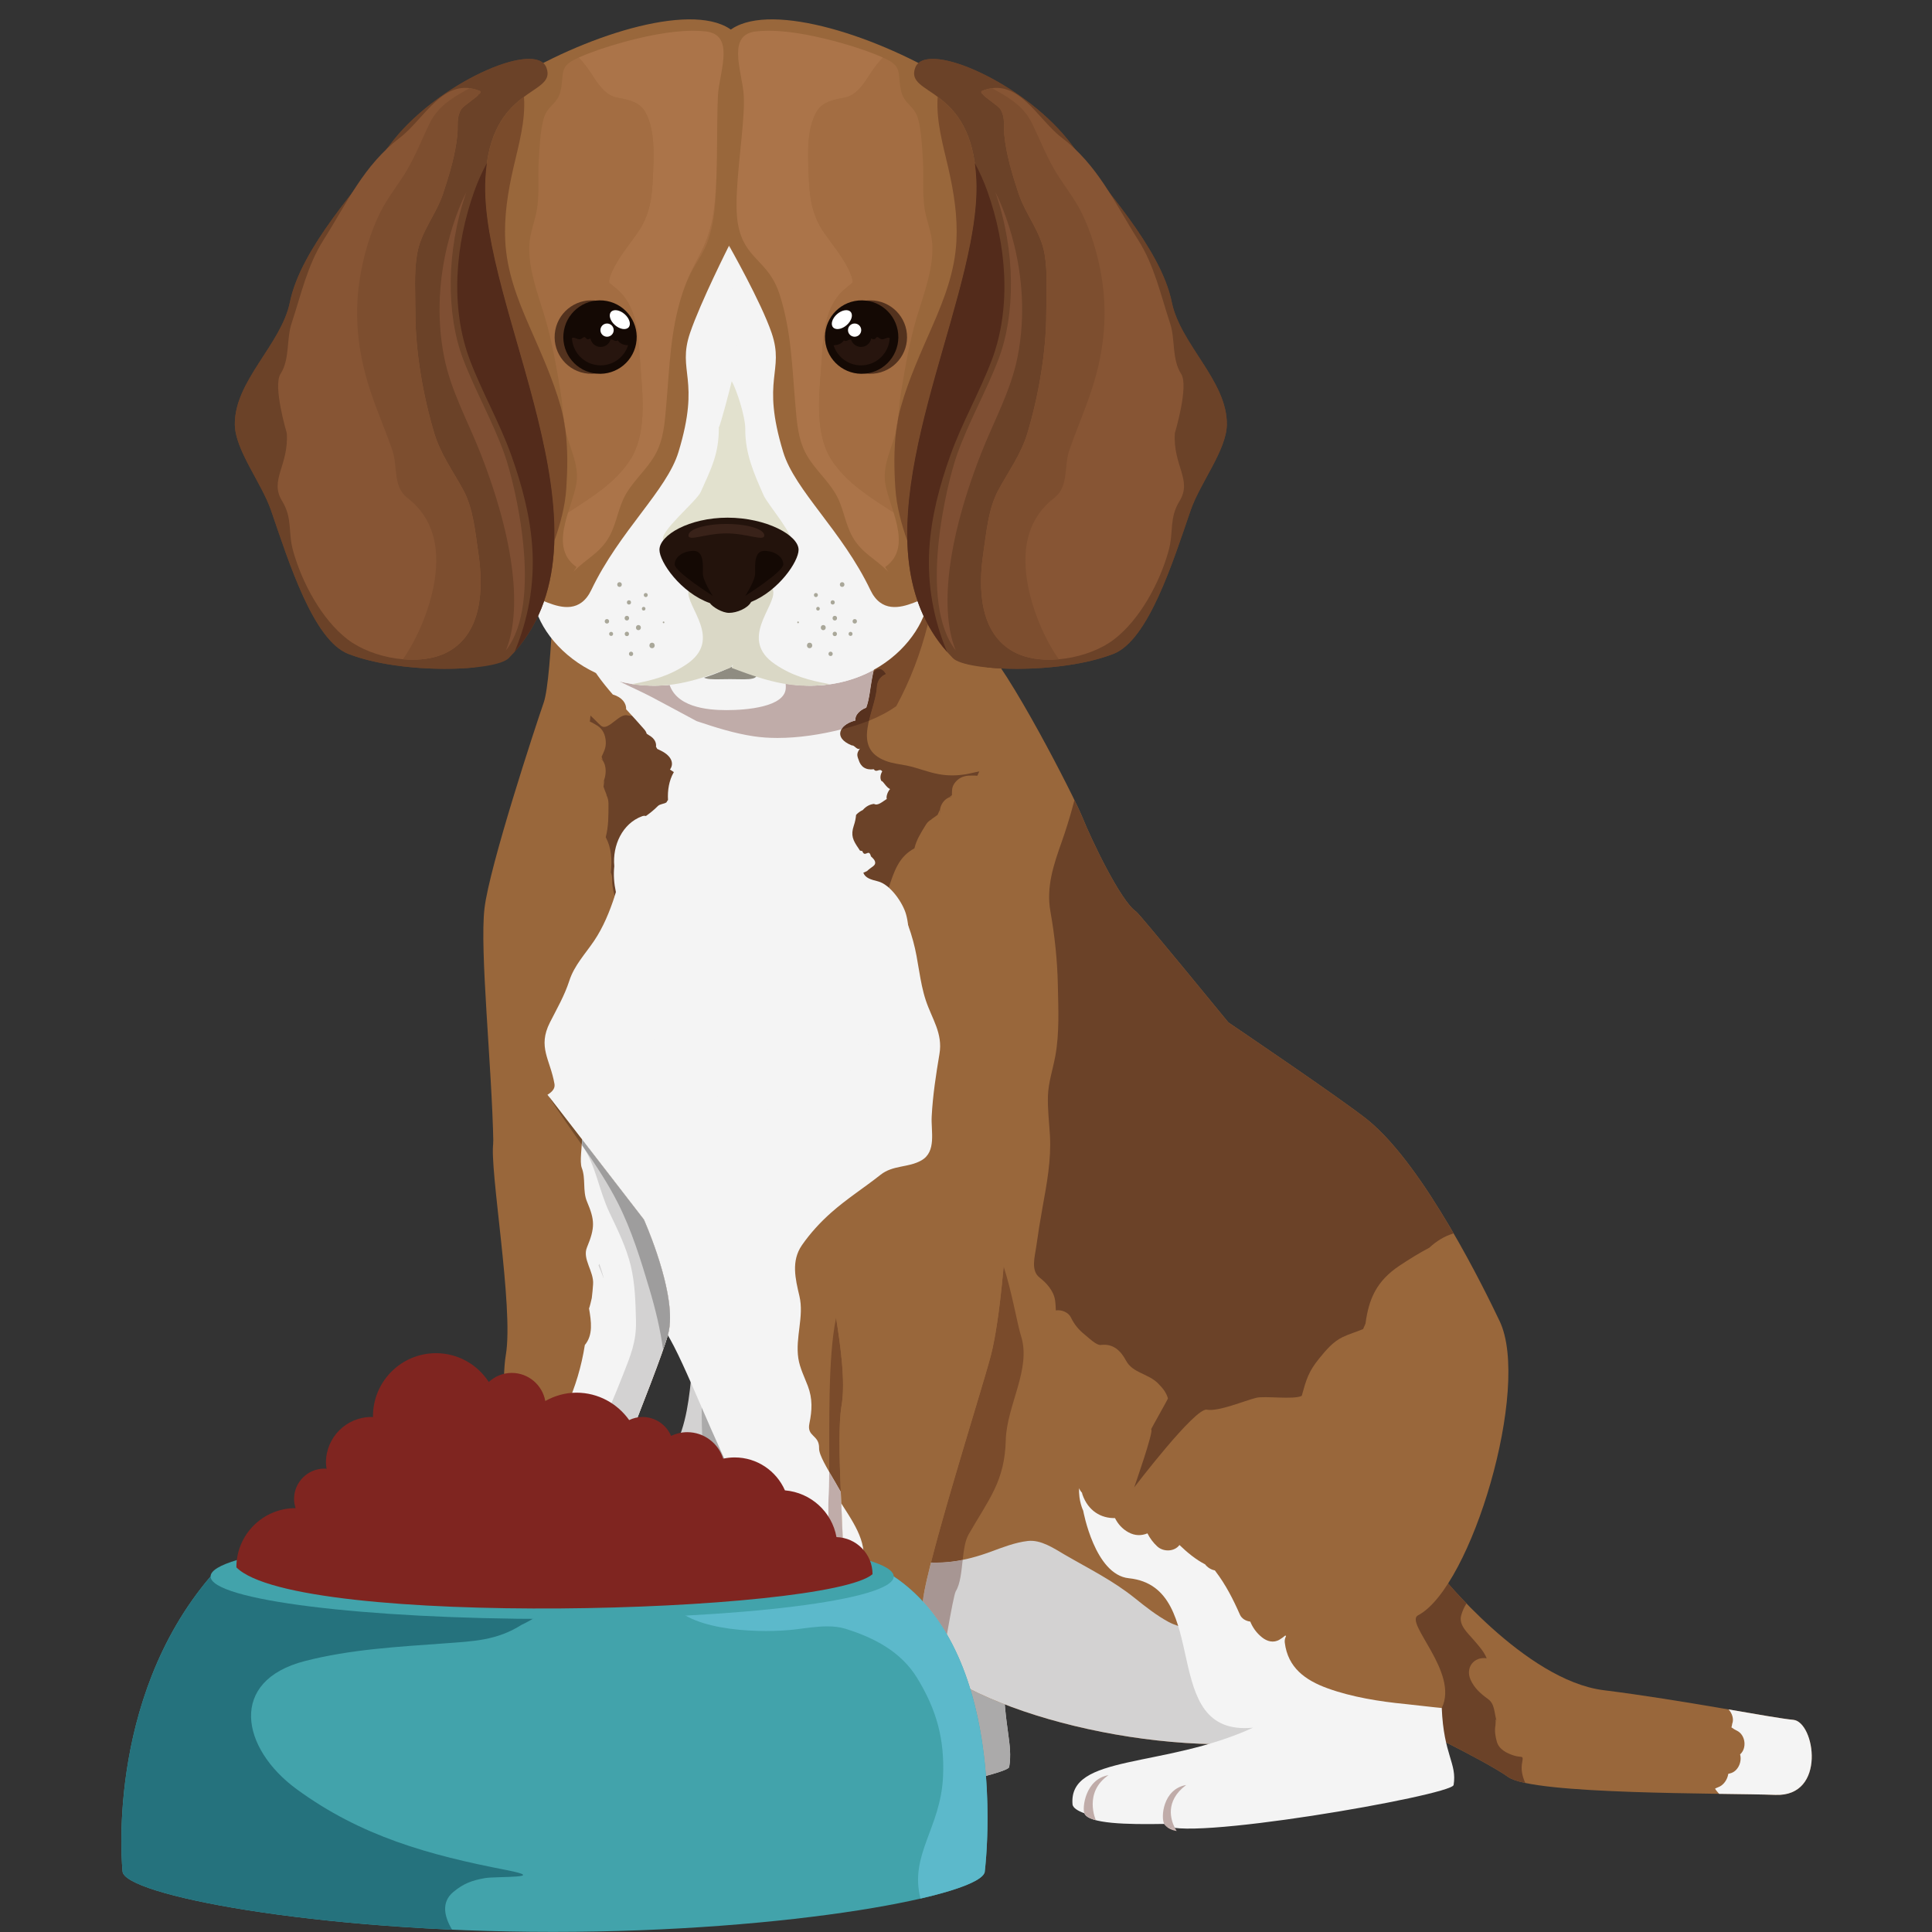 <svg xmlns="http://www.w3.org/2000/svg" xmlns:xlink="http://www.w3.org/1999/xlink" width="500" zoomAndPan="magnify" viewBox="0 0 375 375" height="500" preserveAspectRatio="xMidYMid meet" version="1.0"><rect x="0" y="0" width="375" height="375" fill="#333333" stroke="none"/><defs><clipPath id="0677c63835"><path d="M 102.215 8 L 139.562 8 L 139.562 102 L 102.215 102 Z M 102.215 8 " clip-rule="nonzero"/></clipPath><clipPath id="8d6db3b53f"><path d="M 109.719 101.418 C 110.344 98.867 111.406 96.293 111.816 94.168 C 112.445 90.926 111.141 88.141 110.152 84.996 C 109.984 84.465 109.855 83.945 109.746 83.441 C 109.652 82.73 109.543 82.031 109.41 81.336 C 109.219 79.758 109.145 78.188 108.859 76.43 C 108.07 71.504 107.133 66.137 105.723 61.445 C 104.43 57.141 102.562 52.32 102.738 47.688 C 102.828 45.125 103.914 42.809 104.266 40.348 C 104.703 37.336 104.371 34.227 104.566 31.172 C 104.715 28.832 104.855 25.547 105.469 23.223 C 106.246 20.281 108.285 20.359 108.859 17.414 C 109.516 14.059 108.539 12.953 111.898 11.371 C 114.434 10.18 117.609 9.141 120.258 8.391 C 117.758 9.098 114.789 10.066 112.336 11.176 C 113.16 12.031 113.934 13.023 114.691 14.176 C 115.992 16.156 117.383 18.527 119.867 18.969 C 121.863 19.328 124.098 19.766 125.211 21.688 C 127.211 25.133 126.883 30.285 126.738 34.109 C 126.578 38.297 126.164 41.719 123.715 45.227 C 122.055 47.605 120.09 49.914 118.863 52.562 C 118.582 53.184 118.305 53.848 118.215 54.531 C 118.234 54.691 118.242 54.805 118.242 54.891 C 118.938 55.473 119.676 56.004 120.316 56.645 C 124.148 60.52 123.934 66.582 124.348 71.684 C 124.797 77.227 125.492 84.465 122.242 89.367 C 119.25 93.883 114.688 96.582 110.262 99.488 C 110.062 100.125 109.879 100.773 109.719 101.418 M 132.387 57.16 C 134.57 50.359 137.031 49.07 138.34 42.184 C 139.48 36.172 139.035 24.754 139.344 18.641 C 139.035 24.754 139.48 37.191 138.34 43.207 C 137.031 50.094 134.57 50.359 132.387 57.16 M 120.262 8.391 C 120.27 8.391 120.277 8.387 120.285 8.387 C 120.277 8.387 120.27 8.391 120.262 8.391 M 120.297 8.383 C 120.305 8.379 120.305 8.379 120.309 8.379 C 120.305 8.379 120.305 8.379 120.297 8.383 " clip-rule="nonzero"/></clipPath></defs><path fill="#99673b" d="M 279.457 305.441 C 279.457 305.441 295.938 326.145 311.266 328.066 C 326.598 329.98 343.844 333.434 348.062 333.816 C 352.273 334.203 354.574 348.77 344.609 348.387 C 334.648 348.004 297.668 348.387 292.781 344.938 C 287.891 341.488 272.562 334.203 272.562 334.203 L 266.43 311.957 L 279.457 305.441 " fill-opacity="1" fill-rule="nonzero"/><path fill="#f4f4f4" d="M 348.062 333.816 C 346.129 333.641 341.469 332.824 335.516 331.801 C 336.211 332.543 336.582 333.691 336.227 334.566 C 336.172 334.91 336.121 335.145 336.066 335.277 C 336.43 335.543 336.812 335.785 337.227 335.973 C 338.816 336.824 339.094 339.352 337.75 340.523 C 338.16 341.969 337.336 343.871 335.781 344.219 C 335.672 344.246 335.57 344.273 335.461 344.301 C 335.289 345.414 334.562 346.52 333.48 346.906 C 333.191 347.008 333.008 347.109 332.887 347.188 C 333 347.336 333.109 347.492 333.137 347.543 C 333.305 347.766 333.496 347.973 333.684 348.184 C 338.324 348.246 342.238 348.297 344.609 348.387 C 354.574 348.77 352.273 334.203 348.062 333.816 " fill-opacity="1" fill-rule="nonzero"/><path fill="#6b4228" d="M 295.465 342.008 C 295.75 340.57 295.355 341.23 293.863 340.754 C 292.48 340.312 290.934 339.562 290.523 338.02 C 290.23 336.93 290.078 335.965 290.27 334.84 C 290.367 334.227 290.184 333.039 290.523 334.188 C 290 332.441 290.164 330.758 288.852 329.805 C 287.41 328.758 286.188 327.699 285.441 326.047 C 284.391 323.707 286.059 321.504 288.566 321.871 C 288.031 320.535 286.98 319.41 285.984 318.242 C 284.883 316.961 283.07 315.406 283.625 313.508 C 283.887 312.625 284.23 311.879 284.641 311.234 C 281.43 307.918 279.457 305.441 279.457 305.441 L 266.43 311.957 L 272.562 334.203 C 272.562 334.203 287.891 341.488 292.781 344.938 C 293.395 345.375 294.527 345.75 296.055 346.074 C 295.473 344.738 295.172 343.488 295.465 342.008 " fill-opacity="1" fill-rule="nonzero"/><path fill="#d3d2d2" d="M 130.48 289.273 C 130.48 289.273 132.715 301.699 139.336 302.383 C 155.801 304.082 144.68 333.219 163.445 331.387 C 146.055 339.379 127.531 336.441 128.41 346.316 C 128.523 346.953 129.363 347.516 130.703 348.004 C 131.48 350.035 138.906 350.207 146.211 350.07 C 148.184 353.895 195.547 345 195.883 342.977 C 196.633 338.371 194.883 335.664 194.715 324.32 C 196.121 317.09 209.781 302.891 205.453 284.984 C 204.18 279.715 193.832 263.41 197.215 254.484 C 199.73 247.848 157.625 240.883 137.551 254.824 C 132.992 257.988 135.73 272.449 130.797 281.125 C 128.461 285.234 130.48 289.273 130.48 289.273 " fill-opacity="1" fill-rule="nonzero"/><path fill="#abaaaa" d="M 205.453 284.984 C 204.18 279.715 193.832 263.41 197.215 254.484 C 199.602 248.195 161.887 241.609 140.852 252.82 C 142.109 253.262 143.023 254.449 142.449 256.082 C 140.254 262.312 136.398 264.238 136.246 270.926 C 136.086 277.953 136.195 288.18 140.18 293.859 C 144.57 300.105 157.746 313.262 162.988 318.832 C 166.574 322.637 165.656 324.301 169.52 327.801 C 173.113 331.07 177.504 329.723 177.945 334.828 C 178.355 339.52 172.113 339.004 167.961 340.957 C 163.867 342.875 162.035 343.227 157.66 344.004 C 153.59 344.727 150.387 349.418 146.301 350.188 C 149.227 353.699 195.551 344.977 195.883 342.977 C 196.633 338.371 194.883 335.664 194.715 324.32 C 196.121 317.09 209.781 302.891 205.453 284.984 " fill-opacity="1" fill-rule="nonzero"/><path fill="#99673b" d="M 107.809 104.379 C 107.809 104.379 107.234 131.477 105.535 136.371 C 103.84 141.262 95.004 168.156 94.039 176.312 C 93.078 184.465 95.488 207.117 95.758 221.793 C 95.801 224.047 120.828 250.633 128.004 256.859 C 141.57 268.629 142.645 307.359 176.059 318.098 C 183.41 330.332 218.438 340.664 246.312 338.199 C 251.758 337.711 256.516 337.875 260.652 338.031 C 270.086 338.395 276.262 338.758 279.844 331.52 C 283.25 324.621 272.504 314.957 275.246 313.527 C 285.594 308.129 297.191 269.289 291.086 256.445 C 288.309 250.617 276.559 226.41 265.531 217.426 C 260.891 213.641 238.43 198.457 238.43 198.457 C 238.43 198.457 221.215 177.414 220.543 176.957 C 217.484 174.922 211.75 162.773 210.117 158.695 C 208.484 154.617 195.715 129.648 190.422 124.754 C 185.121 119.859 169.566 90.328 169.566 90.328 L 107.809 104.379 " fill-opacity="1" fill-rule="nonzero"/><path fill="#d3d2d2" d="M 248.52 336.926 C 247.785 333.215 244.809 330.176 242.043 327.641 C 240.391 326.129 238.668 324.707 236.988 323.227 C 235.344 321.773 234.457 320.066 233.273 318.258 C 231.859 316.094 228.977 315.984 226.836 314.828 C 224.465 313.547 222.305 311.832 220.207 310.148 C 215.965 306.746 211.297 304.461 206.621 301.742 C 204.531 300.52 202.035 298.812 199.492 299.102 C 197.031 299.383 194.586 300.352 192.273 301.199 C 187.27 303.043 182.707 303.793 177.363 302.977 C 174.445 302.527 171.324 301.41 168.363 301.559 C 165.871 301.688 163.629 302.574 161.496 303.836 C 160.023 304.699 158.602 305.602 157.172 306.492 C 162.051 311.441 168.148 315.551 176.059 318.098 C 183.41 330.332 218.438 340.664 246.312 338.199 C 246.609 338.172 246.895 338.152 247.184 338.125 C 247.465 337.598 247.91 337.16 248.52 336.926 " fill-opacity="1" fill-rule="nonzero"/><path fill="#6b4228" d="M 234.234 273.617 C 236.488 274.031 241.535 271.883 243.82 271.316 C 245.496 270.898 251.141 271.727 252.668 270.93 C 253.543 267.758 253.988 266.219 256.039 263.699 C 257.355 262.086 258.707 260.438 260.629 259.516 C 261.871 258.922 263.285 258.527 264.582 257.965 C 264.73 257.613 264.879 257.258 265.043 256.906 C 265.68 252.148 267.148 248.656 271.676 245.645 C 273.52 244.422 275.43 243.23 277.422 242.188 C 278.77 240.941 280.301 239.949 282.145 239.406 C 277.355 231.125 271.348 222.164 265.531 217.426 C 260.891 213.641 238.43 198.457 238.43 198.457 C 238.43 198.457 221.215 177.414 220.543 176.957 C 217.484 174.922 211.75 162.773 210.117 158.695 C 209.855 158.043 209.309 156.852 208.551 155.293 C 208.395 155.84 208.254 156.406 208.09 157.004 C 207.488 159.168 206.816 161.316 206.066 163.434 C 204.504 167.844 203.039 172.164 203.883 176.898 C 204.723 181.629 205.234 186.41 205.328 191.219 C 205.418 195.746 205.66 200.543 204.828 205.016 C 204.367 207.527 203.492 210.102 203.406 212.664 C 203.32 215.258 203.641 217.812 203.793 220.398 C 204.059 225.121 203.191 229.738 202.352 234.367 C 201.891 236.914 201.484 239.453 201.129 242.016 C 200.863 243.941 200.031 246.602 201.785 247.977 C 203.133 249.027 204.516 250.559 204.781 252.336 C 204.883 252.992 204.91 253.672 204.938 254.348 C 206.07 254.176 207.395 254.73 207.871 255.73 C 208.523 257.102 209.414 258.148 210.602 259.098 C 211.242 259.605 212.809 261.168 213.68 261.055 C 216.027 260.754 217.508 262.117 218.562 264.094 C 219.844 266.52 222.93 266.617 224.789 268.531 C 225.676 269.441 226.32 270.18 226.699 271.418 C 226.734 271.527 223.41 277.336 223.43 277.449 C 224.094 277.465 220.141 288.707 220.141 288.707 C 220.141 288.707 231.953 273.191 234.234 273.617 " fill-opacity="1" fill-rule="nonzero"/><path fill="#f4f4f4" d="M 164.66 293.957 C 165.332 291.422 158.922 283.715 158.984 281.117 C 159.055 278.449 156.562 278.922 157.102 276.309 C 157.633 273.754 157.742 271.496 156.801 269.02 C 156.145 267.289 155.238 265.508 154.957 263.66 C 154.336 259.578 156.105 255.535 155.168 251.57 C 154.371 248.203 153.539 244.758 155.648 241.699 C 157.266 239.367 159.195 237.262 161.316 235.379 C 164.297 232.727 167.781 230.508 170.906 228.031 C 173.348 226.098 176.289 226.688 178.844 225.23 C 181.816 223.535 180.688 219.602 180.84 216.715 C 181.051 212.617 181.672 208.586 182.352 204.547 C 183.02 200.535 180.898 197.789 179.699 194.172 C 178.465 190.457 178.293 186.449 177.246 182.676 C 176.102 178.523 174.598 174.703 170.785 172.457 C 169.25 171.559 170.043 170.336 169.312 169.215 C 168.574 168.07 167.805 166.883 166.793 165.949 C 166.711 165.855 166.621 165.773 166.531 165.691 C 166.191 166.191 165.836 166.766 165.41 167.18 C 164.223 168.336 162.902 168.707 161.422 169.32 C 158.078 170.711 153.98 173.75 150.199 173.371 C 147.906 173.141 145.664 172.559 143.355 172.488 C 141.762 172.438 140.02 172.48 138.48 172 C 134.211 170.664 130.289 168.906 125.758 168.562 C 125.074 168.512 124.52 168.266 124.09 167.906 C 121.602 169.164 120.234 171.105 119.305 173.957 C 118.324 176.961 117.086 179.988 115.309 182.625 C 113.613 185.133 111.465 187.395 110.516 190.332 C 109.547 193.312 108.145 195.684 106.742 198.453 C 104.312 203.262 106.789 205.613 107.621 210.375 C 108.027 212.73 103.266 213.07 105.535 214.043 C 106.777 214.574 109.461 221.254 109.281 222.402 C 109.191 222.988 112.742 224.852 113.926 230.453 C 114.113 231.336 116.883 231.375 117.156 232.23 C 117.695 233.941 118.531 236.223 118.098 238.039 C 118.031 238.312 117.461 240.277 117.238 239.742 C 117.703 240.875 117.789 241.992 117.949 243.199 C 118.098 244.328 118.109 245.328 117.953 246.305 C 122.262 250.77 126.047 254.695 128.004 256.859 C 134.965 264.574 146.898 310.68 165.906 313.527 C 167.5 312.801 164.223 295.613 164.66 293.957 " fill-opacity="1" fill-rule="nonzero"/><path fill="#7a4b2b" d="M 181.574 303.305 C 181.285 303.305 180.996 303.297 180.707 303.289 C 183.902 290.695 190.828 268.75 192.281 263.277 C 193.504 258.688 194.348 250.973 194.809 245.848 C 196.438 250.852 197.461 257.055 198.18 259.305 C 200.227 265.676 195.395 272.816 195.223 279.492 C 195.02 287.512 191.996 290.887 188.004 297.836 C 187.32 299.031 187.074 300.867 186.859 302.77 C 185.121 303.117 183.375 303.305 181.574 303.305 " fill-opacity="1" fill-rule="nonzero"/><path fill="#a79693" d="M 183.797 317.238 C 182.469 314.949 180.918 312.793 179.121 310.84 C 179.273 309.293 179.863 306.617 180.707 303.289 C 180.996 303.297 181.285 303.305 181.574 303.305 C 183.375 303.305 185.121 303.117 186.859 302.77 C 186.605 305.059 186.395 307.43 185.523 308.848 C 185.25 309.289 184.609 312.641 183.797 317.238 " fill-opacity="1" fill-rule="nonzero"/><path fill="#7a4b2b" d="M 163.195 289.562 C 162.508 288.309 161.688 286.965 160.957 285.703 C 161.02 277 160.652 263.527 162.285 255.797 C 163.27 261.973 164.09 268.453 163.355 272.758 C 162.762 276.238 162.91 282.594 163.195 289.562 " fill-opacity="1" fill-rule="nonzero"/><path fill="#c0aca9" d="M 163.812 305.988 C 162.891 305.988 161.914 305.988 160.895 305.988 C 161.078 300.711 160.664 293.129 160.812 290.902 C 160.902 289.523 160.945 287.742 160.957 285.703 C 161.688 286.965 162.508 288.309 163.195 289.562 C 163.414 295.023 163.719 300.855 163.812 305.988 " fill-opacity="1" fill-rule="nonzero"/><path fill="#99673b" d="M 174.453 228.715 C 174.453 228.715 161.109 234.715 160.273 239.613 C 159.438 244.5 164.918 263.582 163.355 272.758 C 161.793 281.934 165.387 311.039 162.988 318.832 C 159.113 331.434 161.188 333.59 159.859 344.355 C 158.535 355.117 152.418 356.344 153.922 364.09 C 154.062 364.582 154.773 364.965 155.875 365.242 C 156.656 366.785 162.551 366.312 168.32 365.605 C 170.199 368.473 180.887 363.664 180.984 362.039 C 181.203 358.328 177.133 349.043 176.074 340.07 C 174.836 323.727 180.043 319.02 179.102 311.898 C 178.527 307.621 190.336 270.621 192.281 263.277 C 194.234 255.941 195.223 240.648 195.223 240.648 L 174.453 228.715 " fill-opacity="1" fill-rule="nonzero"/><path fill="#f4f4f4" d="M 170.418 340.086 C 167.102 338.113 166.969 334.105 166.73 330.66 C 166.492 327.113 167.156 323.473 167.391 319.941 C 167.535 317.77 167.684 315.57 167.535 313.398 C 167.484 312.625 167.434 311.844 167.195 311.098 C 167.105 310.828 167.059 310.719 167.066 310.695 C 165.781 309.902 164.848 308.234 165.895 306.797 C 169.152 302.344 167.336 298.223 164.66 293.957 C 164.211 293.238 163.75 292.52 163.289 291.805 C 163.754 302.621 164.383 314.309 162.988 318.832 C 159.113 331.434 161.188 333.59 159.859 344.355 C 158.535 355.117 152.418 356.344 153.922 364.09 C 154.062 364.582 154.773 364.965 155.875 365.242 C 156.656 366.785 162.551 366.312 168.32 365.605 C 170.199 368.473 180.887 363.664 180.984 362.039 C 181.191 358.539 177.578 350.07 176.277 341.586 C 174.168 341.352 172.059 341.062 170.418 340.086 " fill-opacity="1" fill-rule="nonzero"/><path fill="#99673b" d="M 100.879 205.527 C 100.879 205.527 96.594 216.898 95.758 221.793 C 94.926 226.684 99.75 253.797 98.184 262.977 C 96.621 272.148 100.219 301.254 97.816 309.047 C 93.945 321.648 96.016 323.805 94.688 334.57 C 93.359 345.336 87.25 346.559 88.746 354.305 C 88.895 354.801 89.602 355.18 90.707 355.457 C 91.488 356.996 97.383 356.527 103.152 355.82 C 105.023 358.691 115.715 353.879 115.812 352.254 C 116.031 348.547 111.965 339.258 110.898 330.293 C 109.66 313.938 117.684 308.23 113.926 302.117 C 113.082 300.75 127.742 266.242 129.691 258.898 C 131.645 251.562 124.973 236.711 124.973 236.711 L 100.879 205.527 " fill-opacity="1" fill-rule="nonzero"/><path fill="#6b4228" d="M 169.016 175.883 C 170.207 174.766 171.891 174.184 172.434 172.52 C 173.562 169.027 174.48 166.27 177.488 164.664 C 177.891 162.984 178.711 161.707 179.75 160.016 C 180.012 159.586 180.395 159.27 180.82 159.039 L 180.77 159.02 C 181.188 158.746 181.594 158.453 181.996 158.152 C 182.043 158.055 182.078 157.945 182.129 157.848 C 182.559 156.934 182.301 157.09 182.43 157.828 L 182.445 157.816 C 182.281 156.426 183.32 154.82 184.75 154.645 L 184.75 154.621 C 184.543 154.637 184.379 154.668 184.27 154.703 C 184.004 154.867 184.02 154.785 184.27 154.703 C 184.383 154.637 184.551 154.523 184.77 154.344 C 184.789 153.582 184.688 152.879 185.25 152.062 C 185.906 151.121 186.848 150.625 187.988 150.555 C 188.223 150.539 189.312 150.52 189.703 150.574 C 189.832 150.242 189.992 149.918 190.086 149.734 C 189.141 149.902 188.207 150.164 187.441 150.285 C 185.664 150.574 184 150.586 182.23 150.27 C 180.078 149.887 178.055 149.008 175.941 148.586 C 174.605 148.32 173.246 148.188 171.965 147.707 C 165.027 145.129 169.938 138.105 170.195 133.312 C 170.266 132.023 171.027 131.199 171.969 130.82 C 170.301 128.223 168.785 131.281 167.855 133.332 C 166.305 136.742 164.027 137.77 161.512 140.383 C 158.727 143.277 157.957 143.172 157.777 147.402 C 157.59 151.742 157.035 155.168 155.629 159.25 C 154.387 162.863 152.746 168.047 153.195 171.883 C 153.445 174.012 155.324 181.113 157.074 182.57 C 157.207 182.672 157.34 182.773 157.469 182.875 L 161.137 184.707 C 164.551 185.691 166.117 181.934 167.633 179.41 C 167.66 178.102 167.988 176.832 169.016 175.883 " fill-opacity="1" fill-rule="nonzero"/><path fill="#6b4228" d="M 144.746 142.188 C 143.957 137.906 142.512 135.578 143 130.848 C 143.289 127.992 143.617 123.695 140.75 125.883 C 141.371 126.793 141.59 128.125 140.957 129.66 C 138.586 135.363 139.09 145.961 131.609 145.523 C 130.219 145.441 130.359 137.324 129.039 136.973 C 128.008 136.695 126.746 137.309 125.484 137.926 C 124.199 138.547 122.91 139.172 121.852 138.859 C 121.055 138.625 120.18 139.285 119.332 139.953 C 118.34 140.727 117.383 141.5 116.629 140.848 C 116.023 140.324 115.348 139.555 114.605 138.891 C 114.59 139.152 114.551 139.605 114.488 140.059 C 114.859 140.184 115.805 140.754 116.004 140.887 C 116.965 141.531 117.52 142.578 117.586 144 C 117.637 145.223 117.164 145.992 116.773 146.883 C 116.867 147.203 116.957 147.422 117.016 147.555 C 117.191 147.773 117.16 147.871 117.016 147.555 C 116.938 147.457 116.812 147.34 116.641 147.219 L 116.629 147.246 C 117.789 148.164 117.832 150.539 116.938 152.086 L 116.941 152.102 C 117.453 151.305 117.312 150.996 117.195 152.27 C 117.18 152.41 117.16 152.555 117.141 152.691 C 117.336 153.238 117.531 153.781 117.75 154.309 L 117.695 154.305 C 117.953 154.781 118.105 155.344 118.105 155.969 C 118.102 158.453 118.129 160.344 117.574 162.496 C 118.688 164.609 118.828 166.84 118.555 169.352 C 118.723 169.711 118.824 170.129 118.809 170.621 C 118.773 172.547 119.383 174.297 120.203 175.984 C 121.137 175.91 122.09 176.289 122.703 177.344 C 124.09 179.723 125.207 182.246 126.578 184.633 C 127.289 185.883 128.004 187.223 128.961 188.305 C 129.203 188.59 129.461 188.848 129.723 189.113 C 130.008 189.035 130.297 188.98 130.594 188.941 C 132.488 186.664 134.281 184.145 134.984 182.934 C 137.457 178.695 138.82 171.855 139.688 167.039 C 140.668 161.598 142.035 157.34 144.223 152.199 C 146.355 147.191 145.621 146.938 144.746 142.188 " fill-opacity="1" fill-rule="nonzero"/><path fill="#f4f4f4" d="M 175.859 177.453 C 175.238 175.23 172.805 171.68 170.422 171.074 C 169.023 170.723 167.953 170.426 167.57 169.398 C 167.809 169.293 168.047 169.191 168.277 169.082 C 169.156 168.246 169.871 168.078 169.875 167.473 C 169.867 167.008 169.52 166.652 169.047 166.219 C 168.836 165.367 168.535 165.496 168.219 165.633 C 167.922 165.754 167.613 165.879 167.371 165.184 C 167.207 165.176 167.051 165.148 166.906 165.086 C 166.832 164.953 166.742 164.82 166.648 164.684 C 165.555 163.105 165.09 162.141 165.723 160.258 C 165.98 159.5 166.102 158.855 166.164 158.172 C 166.516 157.781 166.949 157.473 167.465 157.227 C 168.145 156.457 168.871 156.125 169.645 156.035 C 170.383 156.469 171.254 155.617 172.129 155.074 C 171.973 154.762 172.203 153.773 172.758 153.16 C 171.953 152.785 171.41 151.555 171.09 151.602 C 170.801 151.133 170.824 150.434 171.238 149.727 C 170.988 149.363 170.715 149.449 170.438 149.535 C 170.152 149.621 169.867 149.715 169.609 149.312 C 168 149.52 167.047 148.801 166.66 147.48 C 166.25 146.5 166.34 146.113 166.922 145.285 C 166.602 145.508 166.312 145.266 166.023 145.027 C 165.793 144.836 165.57 144.648 165.332 144.684 C 163.469 143.934 162.875 142.918 163.133 141.992 C 163.387 141.07 164.496 140.234 166.035 139.852 C 165.922 138.863 166.766 137.898 168.148 137.355 C 168.781 135.559 168.895 133.652 169.238 131.832 C 169.758 129.117 170.316 126.402 170.809 123.68 C 170.945 122.918 171.078 122.156 171.203 121.395 C 164.531 123.512 157.07 124.793 149.172 124.949 C 139.328 125.148 130.117 123.426 121.016 120.898 C 117.762 119.992 114.512 119.043 111.234 118.148 C 111.66 121.129 112.348 124.102 113.637 127.023 C 114.871 129.812 116.797 132.336 118.949 134.805 C 120.777 135.34 121.59 136.539 121.535 137.672 C 122.719 138.961 123.918 140.262 125.07 141.594 C 125.312 141.875 125.445 142.148 125.523 142.422 C 125.711 142.539 125.887 142.664 126.078 142.777 C 127.051 143.352 127.438 144.168 127.328 144.949 C 127.422 145.078 127.5 145.215 127.562 145.355 C 127.828 145.477 128.09 145.602 128.359 145.742 C 130.41 146.781 130.859 148.258 130.043 149.363 C 130.305 149.527 130.555 149.699 130.805 149.871 L 130.738 149.961 C 129.875 151.488 129.543 153.383 129.66 155.281 L 129.516 155.465 C 129.461 155.543 129.41 155.637 129.367 155.727 L 129.332 155.758 C 128.918 156.043 128.102 156.043 127.691 156.453 C 126.895 157.254 126.18 157.816 125.375 158.387 C 125.137 158.328 124.891 158.332 124.637 158.43 C 120.77 159.84 118.852 164.141 119.234 168.121 C 119.051 169.824 119.184 171.457 119.543 173.148 C 119.023 174.609 119.023 176.445 119.551 178.293 C 119.855 179.348 120.371 180.344 121.012 181.164 L 120.91 181.223 C 119.75 181.965 120.02 183.586 121.277 184.023 C 121.414 184.074 121.547 184.125 121.68 184.18 L 121.523 184.285 C 120.609 184.867 120.559 186.203 121.359 186.816 L 121.281 186.977 C 120.93 187.715 121.102 188.508 121.699 188.957 L 121.523 189.113 C 120.676 189.844 121.109 191.441 122.191 191.668 L 122.312 191.688 C 122.184 191.875 122.047 192.062 121.895 192.238 C 121.672 192.496 121.512 192.867 121.637 193.207 C 123.078 197.152 125.09 200.145 128.113 202.863 L 128.098 203.035 C 128.074 203.465 128.312 203.934 128.664 204.227 C 128.586 204.508 128.516 204.789 128.453 205.074 C 128.266 205.98 128.887 207.102 129.938 207.016 C 130.934 206.938 131.844 206.73 132.703 206.422 C 132.844 206.965 133.293 207.477 133.809 207.578 C 134.543 207.719 135.23 207.734 135.883 207.652 C 135.961 207.844 136.07 208.027 136.219 208.168 C 135.715 208.023 135.238 207.918 134.824 207.918 C 133.613 207.93 133.113 209.609 134.203 210.219 C 136.922 211.746 140.328 213.703 143.582 213.496 C 144.168 214.195 145.023 214.551 146.176 214.902 L 146.051 215.133 L 148.992 215.305 C 149.559 214.973 150.336 214.73 151.355 214.633 C 151.73 214.594 152.098 214.555 152.469 214.52 C 152.613 214.738 152.84 214.902 153.164 214.934 C 153.652 214.977 154.113 214.965 154.566 214.926 C 155.66 215.258 156.82 214.746 157.844 213.938 C 158.699 213.48 159.516 212.895 160.32 212.223 C 162.531 210.391 164.777 208.488 166.488 206.172 C 166.727 205.922 166.93 205.629 167.094 205.285 L 167.176 205.168 C 168.898 202.453 169.871 199.238 170.902 196.215 C 172.137 192.59 173.895 189.297 175.336 185.773 C 176.418 183.121 176.629 180.207 175.859 177.453 " fill-opacity="1" fill-rule="nonzero"/><path fill="#7a4b2b" d="M 168.668 139.887 C 169.195 137.625 170.086 135.281 170.195 133.312 C 170.266 132.023 171.027 131.199 171.969 130.82 C 171.512 130.109 171.066 129.82 170.641 129.82 C 170.242 129.82 169.859 130.078 169.5 130.473 C 169.531 130.32 169.562 130.168 169.59 130.016 C 174.324 127.41 177.672 123.48 179.27 119.578 C 179.527 120.125 179.797 120.664 180.086 121.199 C 178.695 126.758 176.664 132.113 173.969 137.059 C 172.34 138.219 170.539 139.137 168.668 139.887 " fill-opacity="1" fill-rule="nonzero"/><path fill="#57311e" d="M 163.309 141.574 C 163.738 140.824 164.734 140.176 166.035 139.852 C 165.922 138.863 166.766 137.898 168.148 137.355 C 168.781 135.559 168.895 133.652 169.238 131.832 C 169.324 131.379 169.414 130.926 169.5 130.473 C 169.859 130.078 170.242 129.82 170.641 129.82 C 171.066 129.82 171.512 130.109 171.969 130.82 C 171.027 131.199 170.266 132.023 170.195 133.312 C 170.086 135.281 169.195 137.625 168.668 139.887 C 166.984 140.555 165.246 141.09 163.512 141.527 C 163.441 141.543 163.375 141.559 163.309 141.574 " fill-opacity="1" fill-rule="nonzero"/><path fill="#c0aca9" d="M 150.906 143.238 C 149.328 143.238 147.777 143.137 146.293 142.914 C 142.516 142.352 138.855 141.188 135.215 139.969 C 132.312 138.406 129.41 136.844 126.496 135.301 C 124.559 134.277 122.371 133.332 120.258 132.262 C 122.336 132.789 124.582 133.082 126.965 133.082 C 131.578 133.082 136.707 131.977 142.207 129.316 C 147.707 131.977 152.789 133.082 157.332 133.082 C 162.047 133.082 166.18 131.895 169.59 130.016 C 169.562 130.168 169.531 130.32 169.5 130.473 C 169.414 130.926 169.324 131.379 169.238 131.832 C 168.895 133.652 168.781 135.559 168.148 137.355 C 166.766 137.898 165.922 138.863 166.035 139.852 C 164.734 140.176 163.738 140.824 163.309 141.574 C 159.453 142.539 155.09 143.238 150.906 143.238 " fill-opacity="1" fill-rule="nonzero"/><path fill="#f4f4f4" d="M 129.797 132.355 C 130.957 137.254 137.203 137.836 141.008 137.836 C 144.812 137.836 152.266 137.254 152.516 133.625 C 152.82 129.32 147.422 125.812 141.141 125.812 C 134.852 125.812 128.816 128.191 129.797 132.355 " fill-opacity="1" fill-rule="nonzero"/><path fill="#8f8c81" d="M 146.898 130.902 C 146.898 132.109 144.625 131.82 141.684 131.82 C 138.742 131.82 136.246 132.109 136.246 130.902 C 136.246 129.695 138.625 128.715 141.57 128.715 C 144.512 128.715 146.898 129.695 146.898 130.902 " fill-opacity="1" fill-rule="nonzero"/><path fill="#99673b" d="M 140.773 6.68 C 147.047 -0.02 167.25 5.758 182.195 14.363 C 186.754 16.988 200.457 50.289 197.859 67.836 C 193.555 96.875 189.422 89.379 181.477 113.109 C 175.586 130.719 162.125 133.969 142.207 129.316 C 139.191 90.387 140.305 9.402 140.773 6.68 " fill-opacity="1" fill-rule="nonzero"/><path fill="#a36d42" d="M 174.121 101.992 C 173.938 101.16 173.703 100.32 173.449 99.488 C 169.023 96.582 164.457 93.883 161.469 89.367 C 158.219 84.465 158.914 77.227 159.363 71.684 C 159.777 66.582 159.559 60.52 163.391 56.645 C 164.031 56.004 164.773 55.473 165.469 54.891 C 165.465 54.805 165.473 54.691 165.496 54.531 C 165.402 53.848 165.129 53.184 164.844 52.562 C 163.617 49.914 161.652 47.605 159.996 45.227 C 157.543 41.719 157.129 38.297 156.969 34.109 C 156.824 30.285 156.496 25.133 158.496 21.688 C 159.609 19.766 161.844 19.328 163.844 18.969 C 166.328 18.527 167.715 16.156 169.016 14.176 C 169.773 13.023 170.547 12.031 171.371 11.176 C 168.977 10.094 166.098 9.148 163.637 8.445 C 166.25 9.191 169.34 10.207 171.812 11.371 C 175.168 12.953 174.188 14.059 174.848 17.414 C 175.422 20.359 177.465 20.281 178.242 23.223 C 178.855 25.547 178.992 28.832 179.141 31.172 C 179.336 34.227 179.004 37.336 179.441 40.348 C 179.793 42.809 180.879 45.125 180.973 47.688 C 181.145 52.32 179.277 57.141 177.984 61.445 C 176.578 66.137 175.637 71.504 174.848 76.43 C 174.566 78.18 174.492 79.742 174.305 81.312 C 174.168 82.016 174.055 82.73 173.961 83.449 C 173.852 83.953 173.723 84.469 173.559 84.996 C 172.57 88.141 171.266 90.926 171.891 94.168 C 172.332 96.449 173.531 99.258 174.121 101.992 M 163.633 8.445 C 163.629 8.441 163.629 8.441 163.625 8.441 C 163.629 8.441 163.629 8.441 163.633 8.445 " fill-opacity="1" fill-rule="nonzero"/><path fill="#a36d42" d="M 171.805 110.07 C 174.668 108.055 174.785 105.074 174.121 101.992 C 174.789 105.074 174.672 108.055 171.805 110.07 M 163.637 8.445 C 163.637 8.445 163.633 8.445 163.633 8.445 C 163.633 8.445 163.637 8.445 163.637 8.445 M 163.625 8.441 C 163.477 8.398 163.324 8.352 163.18 8.312 C 163.324 8.352 163.477 8.398 163.625 8.441 " fill-opacity="1" fill-rule="nonzero"/><path fill="#ab7449" d="M 172.418 110.988 C 169.918 108.41 167.273 107.395 165.469 104.195 C 163.945 101.484 163.742 98.406 162.102 95.699 C 160.508 93.07 158.129 91.027 156.602 88.367 C 154.855 85.32 154.684 81.984 154.383 78.582 C 153.73 71.176 153.617 64.324 151.324 57.16 C 149.137 50.359 144.57 50.5 143.258 43.613 C 143.051 42.504 142.965 41.156 142.965 39.672 C 142.965 33.543 144.395 24.926 144.395 19.742 C 144.395 19.355 144.387 18.988 144.367 18.641 C 144.246 16.184 143.258 12.957 143.262 10.387 C 143.262 8.141 144.016 6.398 146.746 6.098 C 147.531 6.012 148.344 5.969 149.184 5.969 C 153.797 5.969 159.074 7.168 163.18 8.312 C 163.324 8.352 163.477 8.398 163.625 8.441 C 163.629 8.441 163.629 8.441 163.633 8.445 C 163.633 8.445 163.637 8.445 163.637 8.445 C 166.098 9.148 168.977 10.094 171.371 11.176 C 170.547 12.031 169.773 13.023 169.016 14.176 C 167.715 16.156 166.328 18.527 163.844 18.969 C 161.844 19.328 159.609 19.766 158.496 21.688 C 156.496 25.133 156.824 30.285 156.969 34.109 C 157.129 38.297 157.543 41.719 159.996 45.227 C 161.652 47.605 163.617 49.914 164.844 52.562 C 165.129 53.184 165.402 53.848 165.496 54.531 C 165.473 54.691 165.465 54.805 165.469 54.891 C 164.773 55.473 164.031 56.004 163.391 56.645 C 159.559 60.52 159.777 66.582 159.363 71.684 C 158.914 77.227 158.219 84.465 161.469 89.367 C 164.457 93.883 169.023 96.582 173.449 99.488 C 173.703 100.32 173.938 101.16 174.121 101.992 C 174.785 105.074 174.668 108.055 171.805 110.07 L 172.418 110.988 " fill-opacity="1" fill-rule="nonzero"/><path fill="#7a4b2b" d="M 176.113 105 C 174.945 101.672 174.023 98.293 173.785 94.746 C 173.547 91.109 173.477 87.199 173.961 83.449 C 174.117 82.723 174.223 82.02 174.305 81.312 C 174.457 80.535 174.633 79.773 174.844 79.023 C 176.371 73.582 178.707 68.496 180.961 63.336 C 183.289 58 185.348 52.66 185.641 46.773 C 185.887 41.938 185.137 37.289 184.066 32.594 C 183.047 28.164 181.691 23.527 181.996 18.934 C 181.996 18.883 182.004 18.836 182.004 18.789 C 184.887 20.91 188.246 24.301 189.25 31.945 C 189.363 32.836 189.449 33.789 189.504 34.805 C 189.68 38.531 189.215 42.672 188.359 47.098 C 188.359 47.102 188.359 47.105 188.355 47.109 C 188.355 47.117 188.355 47.125 188.352 47.133 C 188.352 47.141 188.352 47.148 188.348 47.164 C 188.348 47.164 188.348 47.168 188.344 47.172 C 188.344 47.184 188.34 47.195 188.34 47.207 L 188.34 47.211 C 184.949 64.68 175.582 86.578 176.113 105 " fill-opacity="1" fill-rule="nonzero"/><path fill="#814f30" d="M 173.961 83.449 C 174.055 82.73 174.168 82.016 174.305 81.312 C 174.223 82.02 174.117 82.723 173.961 83.449 " fill-opacity="1" fill-rule="nonzero"/><path fill="#f4f4f4" d="M 141.504 47.688 C 141.504 47.688 147.73 58.629 149.773 64.625 C 152.344 72.184 147.645 73.398 152.02 87.746 C 154.301 95.223 163.465 103.043 168.938 114.516 C 171.051 118.945 174.75 117.973 177.32 117.004 C 179.098 116.328 180.332 115.66 180.113 116.781 C 178.172 126.914 163.242 139.492 142.207 129.316 C 142.855 102.863 141.504 47.688 141.504 47.688 " fill-opacity="1" fill-rule="nonzero"/><path fill="#dad8c6" d="M 150.074 114.691 C 150.633 117.734 143.258 124.086 150.461 128.941 C 153.746 131.16 156.918 132.051 161.172 132.809 C 154.25 133.688 149.812 132.594 142.027 129.648 C 142.168 125.207 141.484 118.668 141.488 111.219 C 143.766 114.223 149.465 111.371 150.074 114.691 " fill-opacity="1" fill-rule="nonzero"/><path fill="#6b4228" d="M 177.645 13.145 C 179.703 7.578 199.312 16.34 208.027 28.113 C 213.887 36.035 225.293 48.109 227.434 58.629 C 229.113 66.891 238.227 73.934 238.129 82.41 C 238.07 87.363 232.926 93.742 231.098 99.066 C 227.66 109.059 222.898 124.266 216.117 126.914 C 205.727 130.973 187.496 130.328 184.949 127.738 C 162.137 104.586 190.715 60.105 189.504 34.805 C 188.613 16.34 175.582 18.715 177.645 13.145 " fill-opacity="1" fill-rule="nonzero"/><path fill="#6b4228" d="M 187.27 98.699 C 188.848 92.156 191.379 86.094 194.234 80.023 C 196.938 74.281 199.34 68.613 200.086 62.262 C 201.395 51.141 199.66 39.316 194.379 29.359 C 190.488 22.02 185.008 16.277 178.172 12.336 C 181.918 8.59 199.809 17.012 208.027 28.113 C 213.887 36.035 225.293 48.109 227.434 58.629 C 229.113 66.891 238.227 73.934 238.129 82.41 C 238.07 87.363 232.926 93.742 231.098 99.066 C 227.66 109.059 222.898 124.266 216.117 126.914 C 209.09 129.66 198.484 130.25 191.566 129.547 C 186.207 120.188 184.648 109.582 187.27 98.699 " fill-opacity="1" fill-rule="nonzero"/><path fill="#5e301d" d="M 188.34 47.211 L 188.34 47.207 L 188.34 47.211 M 188.344 47.172 C 188.348 47.168 188.348 47.164 188.348 47.164 C 188.348 47.164 188.348 47.168 188.344 47.172 M 188.352 47.133 C 188.355 47.125 188.355 47.117 188.355 47.109 C 188.355 47.117 188.355 47.125 188.352 47.133 M 188.359 47.098 C 189.215 42.672 189.68 38.531 189.504 34.805 C 189.449 33.789 189.363 32.836 189.25 31.945 C 189.367 32.836 189.449 33.789 189.504 34.805 C 189.68 38.531 189.215 42.672 188.359 47.098 " fill-opacity="1" fill-rule="nonzero"/><path fill="#532b1b" d="M 183.832 126.539 C 166.238 106.621 183.465 72.332 188.34 47.211 L 188.34 47.207 C 188.34 47.195 188.344 47.184 188.344 47.172 C 188.348 47.168 188.348 47.164 188.348 47.164 C 188.352 47.148 188.352 47.141 188.352 47.133 C 188.355 47.125 188.355 47.117 188.355 47.109 C 188.359 47.105 188.359 47.102 188.359 47.098 C 189.215 42.672 189.68 38.531 189.504 34.805 C 189.449 33.789 189.367 32.836 189.25 31.945 C 189.238 31.844 189.223 31.746 189.211 31.645 C 190.141 33.383 190.965 35.199 191.648 37.117 C 195.309 47.355 196.41 59.582 192.492 69.918 C 190.098 76.223 186.707 82.09 184.441 88.449 C 182.375 94.23 180.77 100.262 180.387 106.418 C 179.945 113.578 181.215 120.285 183.832 126.539 " fill-opacity="1" fill-rule="nonzero"/><path fill="#7f4f33" d="M 185.523 126.258 C 178.172 116.926 183.723 93.957 185.785 88.168 C 188.055 81.812 191.445 75.945 193.836 69.641 C 197.07 61.129 197.172 48.762 193.199 37.293 C 194.012 38.859 200.82 52.801 197.484 69.402 C 196.148 76.012 192.824 81.879 190.371 88.168 C 182.812 107.574 182.906 120.008 185.523 126.258 " fill-opacity="1" fill-rule="nonzero"/><path fill="#a9a799" d="M 159.797 121.324 C 160.43 121.324 160.43 122.312 159.797 122.312 C 159.156 122.312 159.156 121.324 159.797 121.324 " fill-opacity="1" fill-rule="nonzero"/><path fill="#a9a799" d="M 162.035 119.531 C 162.613 119.531 162.613 120.438 162.035 120.438 C 161.453 120.438 161.453 119.531 162.035 119.531 " fill-opacity="1" fill-rule="nonzero"/><path fill="#a9a799" d="M 161.625 116.512 C 162.16 116.512 162.16 117.34 161.625 117.34 C 161.094 117.34 161.094 116.512 161.625 116.512 " fill-opacity="1" fill-rule="nonzero"/><path fill="#a9a799" d="M 158.773 117.793 C 159.234 117.793 159.234 118.508 158.773 118.508 C 158.312 118.508 158.312 117.793 158.773 117.793 " fill-opacity="1" fill-rule="nonzero"/><path fill="#a9a799" d="M 154.902 120.633 C 155.117 120.633 155.117 120.965 154.902 120.965 C 154.691 120.965 154.691 120.633 154.902 120.633 " fill-opacity="1" fill-rule="nonzero"/><path fill="#a9a799" d="M 157.141 124.754 C 157.828 124.754 157.828 125.812 157.141 125.812 C 156.461 125.812 156.461 124.754 157.141 124.754 " fill-opacity="1" fill-rule="nonzero"/><path fill="#a9a799" d="M 161.219 126.492 C 161.766 126.492 161.766 127.336 161.219 127.336 C 160.676 127.336 160.676 126.492 161.219 126.492 " fill-opacity="1" fill-rule="nonzero"/><path fill="#a9a799" d="M 165.09 122.645 C 165.602 122.645 165.602 123.434 165.09 123.434 C 164.582 123.434 164.582 122.645 165.09 122.645 " fill-opacity="1" fill-rule="nonzero"/><path fill="#a9a799" d="M 165.906 120.16 C 166.473 120.16 166.473 121.031 165.906 121.031 C 165.344 121.031 165.344 120.16 165.906 120.16 " fill-opacity="1" fill-rule="nonzero"/><path fill="#a9a799" d="M 162.035 122.613 C 162.586 122.613 162.586 123.473 162.035 123.473 C 161.48 123.473 161.48 122.613 162.035 122.613 " fill-opacity="1" fill-rule="nonzero"/><path fill="#a9a799" d="M 163.465 113 C 164.051 113 164.051 113.918 163.465 113.918 C 162.867 113.918 162.867 113 163.465 113 " fill-opacity="1" fill-rule="nonzero"/><path fill="#a9a799" d="M 158.363 115.102 C 158.879 115.102 158.879 115.891 158.363 115.891 C 157.859 115.891 157.859 115.102 158.363 115.102 " fill-opacity="1" fill-rule="nonzero"/><path fill="#53321e" d="M 161.938 66.762 C 162.68 70.629 166.41 73.164 170.27 72.426 C 174.133 71.688 176.668 67.957 175.93 64.09 C 175.191 60.227 171.465 57.691 167.598 58.426 C 163.738 59.168 161.203 62.898 161.938 66.762 " fill-opacity="1" fill-rule="nonzero"/><path fill="#140904" d="M 160.25 66.762 C 160.988 70.629 164.719 73.164 168.582 72.426 C 172.445 71.688 174.98 67.957 174.242 64.09 C 173.504 60.227 169.777 57.691 165.91 58.426 C 162.047 59.168 159.516 62.898 160.25 66.762 " fill-opacity="1" fill-rule="nonzero"/><path fill="#27150e" d="M 163.801 66.051 C 163.973 66.16 164.133 66.215 164.379 66.133 C 164.676 66.035 164.898 65.816 165.195 65.906 C 165.488 66.883 166.477 67.504 167.496 67.309 C 168.344 67.148 168.957 66.484 169.102 65.688 C 169.25 65.746 169.344 65.848 169.613 65.848 C 169.754 65.848 169.93 65.742 169.996 65.629 C 170.305 65.121 170.66 65.715 171.02 65.828 C 171.602 66.012 172.309 65.289 172.699 65.637 C 172.555 68.145 170.742 70.328 168.168 70.816 C 165.355 71.359 162.641 69.68 161.797 67.016 C 162.605 66.98 163.359 66.75 163.801 66.051 " fill-opacity="1" fill-rule="nonzero"/><path fill="#ffffff" d="M 162.477 60.969 C 161.527 61.793 161.176 62.941 161.691 63.531 C 162.207 64.121 163.387 63.934 164.336 63.109 C 165.281 62.285 165.633 61.141 165.117 60.547 C 164.605 59.957 163.418 60.145 162.477 60.969 " fill-opacity="1" fill-rule="nonzero"/><path fill="#ffffff" d="M 164.594 64.078 C 164.594 64.785 165.172 65.359 165.879 65.359 C 166.59 65.359 167.164 64.785 167.164 64.078 C 167.164 63.367 166.59 62.793 165.879 62.793 C 165.172 62.793 164.594 63.367 164.594 64.078 " fill-opacity="1" fill-rule="nonzero"/><path fill="#875534" d="M 228.039 84.078 C 227.641 90.367 231.465 93.156 228.961 97.227 C 226.887 100.605 227.844 103.207 226.824 106.902 C 225.129 113.031 221.289 120.234 216.223 124.117 C 211.383 127.824 202.336 129.469 196.867 126.574 C 190.043 122.957 189.852 114.082 190.871 107.309 C 191.477 103.242 191.82 98.734 193.793 95.102 C 195.793 91.402 198.203 88.148 199.426 84.059 C 201.555 76.926 203.082 68.387 203.082 60.738 C 203.082 57 203.371 53.047 202.777 49.43 C 202.035 44.902 199.102 41.797 197.676 37.477 C 196.469 33.828 195.301 29.98 194.934 26.172 C 194.754 24.332 195.164 22.945 194.219 21.258 C 193.816 20.539 190.863 18.727 190.844 18.332 C 190.535 18.207 190.418 17.996 190.48 17.699 C 197.531 14.676 201.305 23.066 206.027 26.672 C 213.137 32.102 216.262 39.242 220.91 46.566 C 224.062 51.527 225.242 57.094 227.125 62.793 C 228.141 65.848 227.418 69.707 229.266 72.586 C 230.781 74.945 228.039 84.078 228.039 84.078 " fill-opacity="1" fill-rule="nonzero"/><path fill="#7d4e2f" d="M 193.793 95.102 C 195.793 91.402 198.203 88.148 199.426 84.059 C 201.555 76.926 203.082 68.387 203.082 60.738 C 203.082 57 203.371 53.047 202.777 49.43 C 202.035 44.902 199.102 41.797 197.676 37.477 C 196.469 33.828 195.301 29.98 194.934 26.172 C 194.754 24.332 195.164 22.945 194.219 21.258 C 193.816 20.539 190.863 18.727 190.844 18.332 C 190.535 18.207 190.418 17.996 190.48 17.699 C 191.207 17.387 191.895 17.207 192.551 17.117 C 192.84 17.277 193.129 17.438 193.418 17.602 C 196.285 19.191 198.777 20.844 200.273 23.871 C 201.754 26.852 202.934 29.941 204.605 32.828 C 206.328 35.816 208.543 38.375 210.051 41.516 C 211.719 44.992 212.859 48.719 213.594 52.504 C 215.133 60.461 214.391 68.086 211.855 75.762 C 210.57 79.664 208.938 83.426 207.586 87.301 C 206.449 90.539 207.523 94.422 204.609 96.668 C 199.566 100.539 198.41 106.258 199.309 112.371 C 200.043 117.387 202.223 122.953 204.996 127.211 C 205.16 127.465 205.332 127.719 205.516 127.973 C 202.379 128.242 199.277 127.848 196.867 126.574 C 190.043 122.957 189.852 114.082 190.871 107.309 C 191.477 103.242 191.82 98.734 193.793 95.102 " fill-opacity="1" fill-rule="nonzero"/><path fill="#99673b" d="M 142.938 6.68 C 136.664 -0.02 116.461 5.758 101.512 14.363 C 96.953 16.988 83.254 50.289 85.855 67.836 C 90.156 96.875 94.285 89.379 102.23 113.109 C 108.125 130.719 117.383 134.266 137.301 129.613 C 136.438 91.473 143.402 9.402 142.938 6.68 " fill-opacity="1" fill-rule="nonzero"/><g clip-path="url(#0677c63835)"><g clip-path="url(#8d6db3b53f)"><path fill="#a36d42" d="M 102.562 110.059 L 139.48 110.059 L 139.48 8.379 L 102.562 8.379 Z M 102.562 110.059 " fill-opacity="1" fill-rule="nonzero"/></g></g><path fill="#a36d42" d="M 111.906 110.07 C 111.902 110.066 111.895 110.062 111.891 110.059 C 111.895 110.062 111.902 110.066 111.906 110.07 M 111.891 110.059 C 108.859 107.918 108.922 104.695 109.719 101.418 C 108.926 104.695 108.859 107.922 111.891 110.059 M 120.258 8.391 C 120.258 8.391 120.262 8.391 120.262 8.391 C 120.262 8.391 120.258 8.391 120.258 8.391 M 120.285 8.387 C 120.289 8.383 120.293 8.383 120.297 8.383 C 120.293 8.383 120.289 8.383 120.285 8.387 M 120.309 8.379 C 120.383 8.352 120.457 8.332 120.527 8.312 C 120.457 8.332 120.383 8.352 120.309 8.379 " fill-opacity="1" fill-rule="nonzero"/><path fill="#ab7449" d="M 111.293 110.988 L 111.906 110.07 C 111.902 110.066 111.895 110.062 111.891 110.059 C 108.859 107.922 108.926 104.695 109.719 101.418 C 109.879 100.773 110.062 100.125 110.262 99.488 C 114.688 96.582 119.25 93.883 122.242 89.367 C 125.492 84.465 124.797 77.227 124.348 71.684 C 123.934 66.582 124.148 60.52 120.316 56.645 C 119.676 56.004 118.938 55.473 118.242 54.891 C 118.242 54.805 118.234 54.691 118.215 54.531 C 118.305 53.848 118.582 53.184 118.863 52.562 C 120.09 49.914 122.055 47.605 123.715 45.227 C 126.164 41.719 126.578 38.297 126.738 34.109 C 126.883 30.285 127.211 25.133 125.211 21.688 C 124.098 19.766 121.863 19.328 119.867 18.969 C 117.383 18.527 115.992 16.156 114.691 14.176 C 113.934 13.023 113.16 12.031 112.336 11.176 C 114.789 10.066 117.758 9.098 120.258 8.391 C 120.258 8.391 120.262 8.391 120.262 8.391 C 120.27 8.391 120.277 8.387 120.285 8.387 C 120.289 8.383 120.293 8.383 120.297 8.383 C 120.305 8.379 120.305 8.379 120.309 8.379 C 120.383 8.352 120.457 8.332 120.527 8.312 C 124.637 7.168 129.91 5.969 134.527 5.969 C 135.367 5.969 136.18 6.012 136.965 6.098 C 139.703 6.402 140.453 8.152 140.449 10.402 C 140.449 12.969 139.465 16.191 139.344 18.641 C 139.035 24.754 139.48 36.172 138.34 42.184 C 137.031 49.07 134.57 50.359 132.387 57.16 C 130.09 64.324 129.977 71.176 129.324 78.582 C 129.023 81.984 128.852 85.32 127.109 88.367 C 125.582 91.027 123.203 93.07 121.609 95.699 C 119.969 98.406 119.762 101.484 118.238 104.195 C 116.438 107.395 113.793 108.41 111.293 110.988 " fill-opacity="1" fill-rule="nonzero"/><path fill="#7a4b2b" d="M 107.598 105.004 C 108.262 81.867 93.324 53.246 94.207 34.805 C 94.262 33.672 94.363 32.625 94.5 31.645 C 94.5 31.645 94.5 31.648 94.5 31.648 C 95.551 24.215 98.859 20.883 101.703 18.789 C 101.707 18.836 101.711 18.883 101.711 18.934 C 102.02 23.527 100.66 28.164 99.645 32.594 C 98.57 37.289 97.824 41.938 98.07 46.773 C 98.359 52.66 100.418 58 102.75 63.336 C 105 68.496 107.34 73.582 108.863 79.023 C 109.078 79.777 109.254 80.551 109.41 81.336 C 109.492 82.031 109.594 82.727 109.746 83.441 C 110.234 87.191 110.16 91.105 109.922 94.746 C 109.688 98.293 108.766 101.676 107.598 105.004 " fill-opacity="1" fill-rule="nonzero"/><path fill="#814f30" d="M 109.746 83.441 C 109.594 82.727 109.492 82.031 109.41 81.336 C 109.543 82.031 109.652 82.73 109.746 83.441 " fill-opacity="1" fill-rule="nonzero"/><path fill="#f4f4f4" d="M 141.504 47.688 C 141.504 47.688 135.977 58.629 133.938 64.625 C 131.367 72.184 136.062 73.398 131.688 87.746 C 129.406 95.223 120.25 103.043 114.77 114.516 C 112.656 118.945 108.961 117.973 106.391 117.004 C 104.613 116.328 103.375 115.66 103.594 116.781 C 105.535 126.914 121.172 139.492 142.207 129.316 C 145.691 91.398 141.504 47.688 141.504 47.688 " fill-opacity="1" fill-rule="nonzero"/><path fill="#e2e1ce" d="M 148.223 96.148 C 146.348 91.926 144.625 88.027 144.66 83.316 C 144.676 80.832 142.973 75.633 142.027 73.984 C 141.785 75.109 139.82 82.633 139.523 82.949 C 139.555 88.031 138.117 90.809 136.012 95.496 C 135.207 97.289 127.816 103.34 128.738 104.871 C 129.441 106.047 136.352 103.207 137.719 103.844 C 138.656 104.281 139.77 104.582 140.918 104.742 L 140.918 104.75 C 141.039 104.77 141.16 104.781 141.281 104.793 L 141.461 104.816 L 141.461 104.812 C 143.16 104.98 144.891 104.812 146.184 104.199 C 147.535 103.562 153.379 107.184 153.781 105.914 C 154.387 104.023 149.023 97.957 148.223 96.148 " fill-opacity="1" fill-rule="nonzero"/><path fill="#dad8c6" d="M 133.633 114.691 C 133.078 117.734 140.449 124.086 133.254 128.941 C 129.961 131.16 126.789 132.051 122.535 132.809 C 129.461 133.688 133.898 132.594 141.684 129.648 C 143.816 128.055 144.66 120.16 143.594 110.988 C 141.312 113.992 134.242 111.371 133.633 114.691 " fill-opacity="1" fill-rule="nonzero"/><path fill="#6b4228" d="M 106.066 13.145 C 104.004 7.578 84.398 16.34 75.684 28.113 C 69.824 36.035 58.418 48.109 56.277 58.629 C 54.602 66.891 45.48 73.934 45.582 82.41 C 45.641 87.363 50.781 93.742 52.609 99.066 C 56.047 109.059 60.809 124.266 67.594 126.914 C 77.984 130.973 96.211 130.328 98.758 127.738 C 121.57 104.586 92.996 60.105 94.207 34.805 C 95.094 16.34 108.125 18.715 106.066 13.145 " fill-opacity="1" fill-rule="nonzero"/><path fill="#6b4228" d="M 96.438 98.699 C 94.859 92.156 92.332 86.094 89.473 80.023 C 86.773 74.281 84.371 68.613 83.625 62.262 C 82.312 51.141 84.051 39.316 89.328 29.359 C 93.219 22.02 98.699 16.277 105.535 12.336 C 101.797 8.59 83.898 17.012 75.684 28.113 C 69.824 36.035 58.418 48.109 56.277 58.629 C 54.602 66.891 45.48 73.934 45.582 82.41 C 45.641 87.363 50.781 93.742 52.609 99.066 C 56.047 109.059 60.809 124.266 67.594 126.914 C 74.621 129.66 85.227 130.25 92.148 129.547 C 97.504 120.188 99.059 109.582 96.438 98.699 " fill-opacity="1" fill-rule="nonzero"/><path fill="#5e301d" d="M 94.207 34.805 C 94.262 33.676 94.363 32.629 94.5 31.648 C 94.5 31.648 94.5 31.645 94.5 31.645 C 94.363 32.625 94.262 33.672 94.207 34.805 " fill-opacity="1" fill-rule="nonzero"/><path fill="#532b1b" d="M 99.875 126.539 C 102.492 120.285 103.762 113.578 103.324 106.418 C 102.938 100.262 101.332 94.23 99.273 88.449 C 97.004 82.09 93.613 76.223 91.219 69.918 C 87.297 59.582 88.402 47.355 92.059 37.117 C 92.742 35.203 93.566 33.387 94.5 31.648 C 94.363 32.629 94.262 33.676 94.207 34.805 C 93.016 59.676 120.602 103.078 99.875 126.539 " fill-opacity="1" fill-rule="nonzero"/><path fill="#7f4f33" d="M 98.184 126.258 C 100.801 120.008 100.898 107.574 93.34 88.168 C 90.891 81.879 87.559 76.012 86.23 69.402 C 82.895 52.801 89.695 38.859 90.512 37.293 C 86.535 48.762 86.641 61.129 89.871 69.641 C 92.266 75.945 95.656 81.812 97.922 88.168 C 99.988 93.957 105.535 116.926 98.184 126.258 " fill-opacity="1" fill-rule="nonzero"/><path fill="#23130c" d="M 155.004 106.719 C 155.004 108.996 151.145 114.656 145.789 116.844 C 145.133 118.09 143.004 118.957 141.504 118.957 C 140.211 118.957 138.34 117.852 137.785 117.059 C 132.137 115.059 128 109.074 128 106.719 C 128 103.867 133.773 100.48 141.227 100.48 C 148.68 100.48 155.004 103.867 155.004 106.719 " fill-opacity="1" fill-rule="nonzero"/><path fill="#140904" d="M 136.422 111.285 C 136.422 112.73 138.34 115.648 138.34 115.648 C 138.34 115.648 130.957 110.988 130.957 109.543 C 130.957 108.098 132.609 106.926 134.648 106.926 C 136.688 106.926 136.422 109.844 136.422 111.285 " fill-opacity="1" fill-rule="nonzero"/><path fill="#140904" d="M 146.574 111.285 C 146.574 112.73 144.66 115.648 144.66 115.648 C 144.66 115.648 152.039 110.988 152.039 109.543 C 152.039 108.098 150.387 106.926 148.348 106.926 C 146.312 106.926 146.574 109.844 146.574 111.285 " fill-opacity="1" fill-rule="nonzero"/><path fill="#392219" d="M 148.348 103.922 C 148.348 105.148 145.055 103.531 140.992 103.531 C 136.926 103.531 133.633 105.148 133.633 103.922 C 133.633 102.695 136.926 101.699 140.992 101.699 C 145.055 101.699 148.348 102.695 148.348 103.922 " fill-opacity="1" fill-rule="nonzero"/><path fill="#a9a799" d="M 123.914 121.324 C 123.281 121.324 123.281 122.312 123.914 122.312 C 124.555 122.312 124.555 121.324 123.914 121.324 " fill-opacity="1" fill-rule="nonzero"/><path fill="#a9a799" d="M 121.676 119.531 C 121.094 119.531 121.094 120.438 121.676 120.438 C 122.254 120.438 122.254 119.531 121.676 119.531 " fill-opacity="1" fill-rule="nonzero"/><path fill="#a9a799" d="M 122.082 116.512 C 121.547 116.512 121.547 117.34 122.082 117.34 C 122.613 117.34 122.613 116.512 122.082 116.512 " fill-opacity="1" fill-rule="nonzero"/><path fill="#a9a799" d="M 124.934 117.793 C 124.473 117.793 124.473 118.508 124.934 118.508 C 125.398 118.508 125.398 117.793 124.934 117.793 " fill-opacity="1" fill-rule="nonzero"/><path fill="#a9a799" d="M 128.805 120.633 C 128.59 120.633 128.59 120.965 128.805 120.965 C 129.016 120.965 129.016 120.633 128.805 120.633 " fill-opacity="1" fill-rule="nonzero"/><path fill="#a9a799" d="M 126.566 124.754 C 125.879 124.754 125.879 125.812 126.566 125.812 C 127.246 125.812 127.246 124.754 126.566 124.754 " fill-opacity="1" fill-rule="nonzero"/><path fill="#a9a799" d="M 122.488 126.492 C 121.945 126.492 121.945 127.336 122.488 127.336 C 123.031 127.336 123.031 126.492 122.488 126.492 " fill-opacity="1" fill-rule="nonzero"/><path fill="#a9a799" d="M 118.621 122.645 C 118.105 122.645 118.105 123.434 118.621 123.434 C 119.129 123.434 119.129 122.645 118.621 122.645 " fill-opacity="1" fill-rule="nonzero"/><path fill="#a9a799" d="M 117.805 120.16 C 117.238 120.16 117.238 121.031 117.805 121.031 C 118.367 121.031 118.367 120.16 117.805 120.16 " fill-opacity="1" fill-rule="nonzero"/><path fill="#a9a799" d="M 121.676 122.613 C 121.121 122.613 121.121 123.473 121.676 123.473 C 122.227 123.473 122.227 122.613 121.676 122.613 " fill-opacity="1" fill-rule="nonzero"/><path fill="#a9a799" d="M 120.25 113 C 119.656 113 119.656 113.918 120.25 113.918 C 120.836 113.918 120.836 113 120.25 113 " fill-opacity="1" fill-rule="nonzero"/><path fill="#a9a799" d="M 125.344 115.102 C 124.832 115.102 124.832 115.891 125.344 115.891 C 125.848 115.891 125.848 115.102 125.344 115.102 " fill-opacity="1" fill-rule="nonzero"/><path fill="#53321e" d="M 121.77 66.762 C 121.031 70.629 117.301 73.164 113.438 72.426 C 109.574 71.688 107.039 67.957 107.781 64.09 C 108.516 60.227 112.242 57.691 116.109 58.426 C 119.973 59.168 122.508 62.898 121.77 66.762 " fill-opacity="1" fill-rule="nonzero"/><path fill="#140904" d="M 123.457 66.762 C 122.719 70.629 118.992 73.164 115.129 72.426 C 111.262 71.688 108.73 67.957 109.469 64.09 C 110.207 60.227 113.934 57.691 117.801 58.426 C 121.66 59.168 124.195 62.898 123.457 66.762 " fill-opacity="1" fill-rule="nonzero"/><path fill="#27150e" d="M 119.91 66.051 C 119.738 66.16 119.574 66.215 119.328 66.133 C 119.035 66.035 118.809 65.816 118.512 65.906 C 118.219 66.883 117.234 67.504 116.211 67.309 C 115.367 67.148 114.75 66.484 114.605 65.688 C 114.457 65.746 114.363 65.848 114.094 65.848 C 113.961 65.848 113.781 65.742 113.711 65.629 C 113.406 65.121 113.047 65.715 112.691 65.828 C 112.109 66.012 111.398 65.289 111.012 65.637 C 111.152 68.145 112.969 70.328 115.539 70.816 C 118.352 71.359 121.07 69.68 121.914 67.016 C 121.105 66.98 120.348 66.75 119.91 66.051 " fill-opacity="1" fill-rule="nonzero"/><path fill="#ffffff" d="M 121.234 60.969 C 122.18 61.793 122.531 62.941 122.02 63.531 C 121.5 64.121 120.32 63.934 119.371 63.109 C 118.426 62.285 118.074 61.141 118.594 60.547 C 119.105 59.957 120.285 60.145 121.234 60.969 " fill-opacity="1" fill-rule="nonzero"/><path fill="#ffffff" d="M 119.117 64.078 C 119.117 64.785 118.535 65.359 117.832 65.359 C 117.117 65.359 116.543 64.785 116.543 64.078 C 116.543 63.367 117.117 62.793 117.832 62.793 C 118.535 62.793 119.117 63.367 119.117 64.078 " fill-opacity="1" fill-rule="nonzero"/><path fill="#875534" d="M 55.668 84.078 C 56.066 90.367 52.246 93.156 54.746 97.227 C 56.824 100.605 55.863 103.207 56.887 106.902 C 58.586 113.031 62.422 120.234 67.484 124.117 C 72.324 127.824 81.375 129.469 86.844 126.574 C 93.668 122.957 93.855 114.082 92.84 107.309 C 92.23 103.242 91.887 98.734 89.918 95.102 C 87.914 91.402 85.504 88.148 84.285 84.059 C 82.156 76.926 80.625 68.387 80.625 60.738 C 80.625 57 80.34 53.047 80.934 49.43 C 81.676 44.902 84.605 41.797 86.035 37.477 C 87.238 33.828 88.406 29.98 88.773 26.172 C 88.953 24.332 88.547 22.945 89.488 21.258 C 89.891 20.539 92.844 18.727 92.867 18.332 C 93.172 18.207 93.293 17.996 93.227 17.699 C 86.176 14.676 82.402 23.066 77.684 26.672 C 70.57 32.102 67.449 39.242 62.797 46.566 C 59.648 51.527 58.469 57.094 56.586 62.793 C 55.57 65.848 56.293 69.707 54.445 72.586 C 52.93 74.945 55.668 84.078 55.668 84.078 " fill-opacity="1" fill-rule="nonzero"/><path fill="#7d4e2f" d="M 89.918 95.102 C 87.914 91.402 85.504 88.148 84.285 84.059 C 82.156 76.926 80.625 68.387 80.625 60.738 C 80.625 57 80.34 53.047 80.934 49.43 C 81.676 44.902 84.605 41.797 86.035 37.477 C 87.238 33.828 88.406 29.98 88.773 26.172 C 88.953 24.332 88.547 22.945 89.488 21.258 C 89.891 20.539 92.844 18.727 92.867 18.332 C 93.172 18.207 93.293 17.996 93.227 17.699 C 92.5 17.387 91.816 17.207 91.152 17.117 C 90.867 17.277 90.582 17.438 90.289 17.602 C 87.422 19.191 84.93 20.844 83.434 23.871 C 81.953 26.852 80.777 29.941 79.105 32.828 C 77.375 35.816 75.172 38.375 73.66 41.516 C 71.988 44.992 70.848 48.719 70.117 52.504 C 68.574 60.461 69.32 68.086 71.852 75.762 C 73.137 79.664 74.77 83.426 76.129 87.301 C 77.262 90.539 76.184 94.422 79.102 96.668 C 84.141 100.539 85.297 106.258 84.402 112.371 C 83.664 117.387 81.484 122.953 78.719 127.211 C 78.547 127.465 78.375 127.719 78.195 127.973 C 81.332 128.242 84.43 127.848 86.844 126.574 C 93.668 122.957 93.855 114.082 92.84 107.309 C 92.23 103.242 91.887 98.734 89.918 95.102 " fill-opacity="1" fill-rule="nonzero"/><path fill="#f4f4f4" d="M 124.973 236.711 L 112.957 221.16 C 112.992 222.422 112.469 225.52 112.922 226.688 C 113.727 228.75 113.062 231.168 113.926 233.207 C 115.465 236.844 115.527 238.254 113.926 242.129 C 112.992 244.391 115.309 246.785 115.117 249.289 C 115.051 250.18 114.98 251.07 114.863 251.957 C 114.855 252 114.363 254.168 114.32 253.902 C 114.777 256.559 115.141 259.109 113.516 261.07 C 112.863 265.215 111.695 269.133 109.973 272.988 C 109.172 274.773 107.715 276.352 107.098 278.203 C 106.688 279.43 106.551 280.949 105.766 282.016 C 105.605 282.227 105.434 282.41 105.262 282.57 C 103.824 285.137 101.152 286.414 98.344 287.207 C 98.73 296.367 98.988 305.242 97.816 309.047 C 93.945 321.648 96.016 323.805 94.688 334.57 C 93.359 345.336 87.25 346.559 88.746 354.305 C 88.895 354.801 89.602 355.18 90.707 355.457 C 91.488 356.996 97.383 356.527 103.152 355.82 C 105.023 358.691 115.715 353.879 115.812 352.254 C 116.031 348.547 111.965 339.258 110.898 330.293 C 109.66 313.938 117.684 308.23 113.926 302.117 C 113.082 300.75 127.742 266.242 129.691 258.898 C 131.645 251.562 124.973 236.711 124.973 236.711 " fill-opacity="1" fill-rule="nonzero"/><path fill="#d3d2d2" d="M 117.199 248.203 L 117.188 248.129 C 116.957 247.16 116.652 246.219 116.324 245.293 C 116.273 245.398 116.223 245.512 116.172 245.621 C 116.535 246.477 116.883 247.336 117.199 248.203 " fill-opacity="1" fill-rule="nonzero"/><path fill="#d3d2d2" d="M 96.414 314.223 C 96.043 315.828 95.793 317.242 95.625 318.531 C 95.781 318.516 95.938 318.516 96.09 318.52 C 96.184 317.059 96.273 315.621 96.414 314.223 " fill-opacity="1" fill-rule="nonzero"/><path fill="#d3d2d2" d="M 124.973 236.711 L 112.957 221.16 C 112.969 221.555 112.984 221.945 113.016 222.336 C 115.656 226.16 116.172 230.844 118.297 235.359 C 119.863 238.672 121.578 242.105 122.434 245.691 C 123.266 249.195 123.355 252.762 123.445 256.348 C 123.551 260.391 122.387 263.125 120.949 266.785 C 119.355 270.871 117.617 274.895 115.867 278.914 C 114.012 283.172 112.109 287.359 110.914 291.863 C 110.355 293.98 109.805 296.094 109.133 298.184 C 108.902 298.906 108.523 299.594 108.145 300.254 C 108.387 300.477 108.625 300.742 108.848 301.094 C 109.801 302.562 109.172 304.906 108.902 306.492 C 108.52 308.809 108.293 311.148 108.102 313.492 C 107.945 315.352 107.25 316.832 106.871 318.613 C 106.945 318.273 107.191 319.078 107.422 319.441 C 107.852 320.117 107.867 321.02 107.957 321.789 C 108.195 323.816 107.906 325.543 107.32 327.488 C 106.734 329.418 106.301 331.254 106.145 333.242 C 107.012 333.652 107.668 334.535 107.812 335.754 C 107.98 337.223 106.926 340.527 107.953 341.621 C 109.141 342.887 109.621 344.031 109.848 345.746 C 110.129 347.887 107.234 349.273 105.582 348.195 C 105.344 348.035 105.246 347.938 105.207 347.879 L 105.133 347.941 C 104.68 348.227 104.34 348.512 103.977 348.918 C 103.281 349.695 102.668 350.52 102.078 351.383 C 100.938 353.047 99.883 354.711 98.254 355.938 C 97.109 356.809 94.965 356.219 94.379 354.922 C 93.5 352.992 93.496 351.273 94.285 349.289 C 94.449 348.867 95.641 344.098 93.898 345.195 C 91.184 346.91 89.195 351.371 89.066 354.512 L 89.035 354.719 C 89.363 355.016 89.934 355.266 90.707 355.457 C 91.488 356.996 97.383 356.527 103.152 355.82 C 105.023 358.691 115.715 353.879 115.812 352.254 C 116.031 348.547 111.965 339.258 110.898 330.293 C 109.66 313.938 117.684 308.23 113.926 302.117 C 113.082 300.75 127.742 266.242 129.691 258.898 C 131.645 251.562 124.973 236.711 124.973 236.711 " fill-opacity="1" fill-rule="nonzero"/><path fill="#bdbcbd" d="M 128.828 261.641 C 129.168 260.656 129.438 259.816 129.625 259.156 C 129.625 259.156 129.625 259.152 129.625 259.156 C 129.438 259.816 129.168 260.656 128.828 261.641 " fill-opacity="1" fill-rule="nonzero"/><path fill="#b6b4b5" d="M 129.625 259.156 C 129.625 259.152 129.625 259.156 129.625 259.156 C 129.648 259.066 129.672 258.984 129.691 258.898 C 129.945 257.961 130.051 256.898 130.051 255.762 C 130.051 256.898 129.945 257.961 129.691 258.898 C 129.672 258.984 129.648 259.066 129.625 259.156 M 124.973 236.711 L 106.508 212.809 C 106.508 212.805 106.508 212.805 106.504 212.801 L 124.973 236.711 " fill-opacity="1" fill-rule="nonzero"/><path fill="#734c2b" d="M 124.973 236.711 L 112.957 221.16 C 112.965 221.438 112.949 221.797 112.918 222.203 C 110.754 219.09 108.535 216.008 106.508 212.809 L 124.973 236.711 " fill-opacity="1" fill-rule="nonzero"/><path fill="#b6b4b5" d="M 113.203 222.613 C 113.105 222.473 113.012 222.34 112.918 222.203 C 112.949 221.797 112.965 221.438 112.957 221.16 C 112.969 221.555 112.984 221.945 113.016 222.336 C 113.078 222.426 113.141 222.52 113.203 222.613 " fill-opacity="1" fill-rule="nonzero"/><path fill="#9e9d9d" d="M 128.711 261.988 C 128.164 258 127.215 254.082 126.055 250.195 C 124.371 244.539 122.625 238.848 119.961 233.566 C 118.02 229.723 115.652 226.145 113.203 222.613 C 113.141 222.52 113.078 222.426 113.016 222.336 C 112.984 221.945 112.969 221.555 112.957 221.16 L 124.973 236.711 C 124.973 236.711 130.047 248.004 130.051 255.762 C 130.051 256.898 129.945 257.961 129.691 258.898 C 129.672 258.984 129.648 259.066 129.625 259.156 C 129.438 259.816 129.168 260.656 128.828 261.641 C 128.789 261.758 128.75 261.871 128.711 261.988 " fill-opacity="1" fill-rule="nonzero"/><path fill="#f4f4f4" d="M 279.844 331.52 C 279.262 331.492 273.391 330.809 272.797 330.754 C 267.816 330.273 262.43 329.414 257.699 327.707 C 253.34 326.133 249.969 323.684 249.375 318.828 C 249.32 318.395 249.414 317.984 249.605 317.613 L 249.5 317.426 C 249.168 317.719 248.801 317.984 248.375 318.242 C 247.199 318.957 245.93 318.602 244.938 317.797 C 243.852 316.922 243.141 315.887 242.676 314.75 C 241.812 314.641 241.012 314.184 240.664 313.391 C 239.359 310.418 237.902 307.566 235.926 304.98 L 235.801 304.812 C 235.055 304.68 234.348 304.219 233.91 303.637 C 232.09 302.703 230.453 301.344 228.934 299.883 C 227.973 301.188 225.844 301.277 224.629 300.164 C 223.801 299.406 223.184 298.547 222.719 297.625 C 221.574 298.094 220.32 298.133 219.012 297.41 C 217.812 296.75 216.98 295.785 216.418 294.66 C 213.723 294.723 211.207 293.27 210.102 290.09 C 210.066 289.977 210.039 289.859 210.016 289.738 C 209.766 289.473 209.57 289.172 209.457 288.855 C 209.32 291.348 210.25 293.227 210.25 293.227 C 210.25 293.227 212.48 305.652 219.105 306.336 C 235.566 308.035 224.445 337.172 243.219 335.34 C 225.824 343.332 207.301 340.395 208.18 350.27 C 208.293 350.902 209.133 351.469 210.477 351.957 C 211.246 353.988 218.676 354.156 225.98 354.023 C 227.953 357.848 281.82 348.488 282.145 346.469 C 282.84 342.234 280.215 340.707 279.844 331.52 " fill-opacity="1" fill-rule="nonzero"/><path fill="#c9b4b1" d="M 212.691 353.301 C 212.602 353.281 212.027 353.148 211.477 352.871 C 211.812 353.035 212.223 353.172 212.691 353.301 " fill-opacity="1" fill-rule="nonzero"/><path fill="#c0aca9" d="M 212.703 353.301 C 212.703 353.301 212.699 353.301 212.691 353.301 C 212.223 353.172 211.812 353.035 211.477 352.871 C 211.062 352.66 210.656 352.359 210.477 351.957 C 210.039 350.977 210.621 345.34 215.164 344.555 C 210.254 347.91 212.703 353.301 212.703 353.301 " fill-opacity="1" fill-rule="nonzero"/><path fill="#c9b4b1" d="M 228.398 355.398 C 228.398 355.398 226.742 355.211 226.023 354.094 C 226.27 354.438 226.977 354.664 228.039 354.797 C 228.242 355.184 228.398 355.398 228.398 355.398 " fill-opacity="1" fill-rule="nonzero"/><path fill="#c0aca9" d="M 228.039 354.797 C 226.977 354.664 226.27 354.438 226.023 354.094 C 226.008 354.07 225.996 354.047 225.98 354.023 C 225.285 352.844 225.688 347.254 230.234 346.469 C 225.996 349.629 227.301 353.359 228.039 354.797 " fill-opacity="1" fill-rule="nonzero"/><path fill="#42a3ab" d="M 173.469 305.988 C 159.918 305.988 52.66 305.988 40.875 305.988 C 20.25 330.164 23.789 363.188 23.789 363.188 C 23.789 367.746 61.07 374.98 107.352 374.98 C 153.633 374.98 191.152 367.746 191.152 363.188 C 191.152 363.188 196.453 321.324 173.469 305.988 " fill-opacity="1" fill-rule="nonzero"/><path fill="#8aaab7" d="M 23.797 363.297 L 23.797 363.293 C 23.797 363.293 23.797 363.293 23.797 363.297 M 23.793 363.285 C 23.793 363.281 23.793 363.281 23.793 363.281 C 23.793 363.281 23.793 363.281 23.793 363.285 M 23.793 363.258 C 23.793 363.254 23.793 363.254 23.793 363.254 C 23.793 363.254 23.793 363.254 23.793 363.258 M 23.793 363.25 C 23.793 363.25 23.793 363.25 23.793 363.246 C 23.793 363.25 23.793 363.25 23.793 363.25 M 23.789 363.246 C 23.789 363.242 23.789 363.242 23.789 363.242 C 23.789 363.242 23.789 363.242 23.789 363.246 M 23.789 363.238 C 23.789 363.238 23.789 363.238 23.789 363.234 C 23.789 363.238 23.789 363.238 23.789 363.238 M 23.789 363.23 C 23.789 363.23 23.789 363.23 23.789 363.227 C 23.789 363.23 23.789 363.23 23.789 363.23 M 23.789 363.227 C 23.789 363.223 23.789 363.223 23.789 363.219 C 23.789 363.223 23.789 363.223 23.789 363.227 M 23.789 363.219 C 23.789 363.215 23.789 363.215 23.789 363.215 C 23.789 363.215 23.789 363.215 23.789 363.219 M 23.789 363.211 C 23.789 363.211 23.789 363.207 23.789 363.207 C 23.789 363.207 23.789 363.211 23.789 363.211 M 23.789 363.207 C 23.789 363.203 23.789 363.203 23.789 363.203 C 23.789 363.203 23.789 363.203 23.789 363.207 M 23.789 363.199 C 23.789 363.199 23.789 363.195 23.789 363.195 C 23.789 363.195 23.789 363.199 23.789 363.199 M 23.789 363.191 C 23.789 363.191 23.789 363.188 23.789 363.188 C 23.789 363.188 23.559 361.031 23.559 357.422 C 23.559 361.031 23.789 363.188 23.789 363.188 C 23.789 363.188 23.789 363.191 23.789 363.191 " fill-opacity="1" fill-rule="nonzero"/><path fill="#25727d" d="M 87.742 374.543 C 51.41 372.938 24.426 367.215 23.801 363.324 C 23.801 363.32 23.801 363.32 23.801 363.316 C 23.797 363.309 23.797 363.301 23.797 363.297 C 23.797 363.293 23.797 363.293 23.797 363.293 C 23.797 363.293 23.797 363.293 23.797 363.289 C 23.793 363.285 23.793 363.285 23.793 363.285 C 23.793 363.281 23.793 363.281 23.793 363.281 C 23.793 363.281 23.793 363.277 23.793 363.277 C 23.793 363.273 23.793 363.273 23.793 363.27 C 23.793 363.266 23.793 363.266 23.793 363.262 C 23.793 363.258 23.793 363.258 23.793 363.258 C 23.793 363.254 23.793 363.254 23.793 363.254 C 23.793 363.254 23.793 363.25 23.793 363.25 C 23.793 363.25 23.793 363.25 23.793 363.246 C 23.793 363.246 23.789 363.246 23.789 363.246 C 23.789 363.242 23.789 363.242 23.789 363.242 C 23.789 363.242 23.789 363.238 23.789 363.238 C 23.789 363.238 23.789 363.238 23.789 363.234 C 23.789 363.234 23.789 363.234 23.789 363.23 C 23.789 363.23 23.789 363.23 23.789 363.227 C 23.789 363.223 23.789 363.223 23.789 363.219 C 23.789 363.215 23.789 363.215 23.789 363.215 C 23.789 363.211 23.789 363.211 23.789 363.211 C 23.789 363.211 23.789 363.207 23.789 363.207 C 23.789 363.203 23.789 363.203 23.789 363.203 C 23.789 363.199 23.789 363.199 23.789 363.199 C 23.789 363.199 23.789 363.195 23.789 363.195 C 23.789 363.195 23.789 363.195 23.789 363.191 C 23.789 363.191 23.789 363.188 23.789 363.188 C 23.789 363.188 23.559 361.031 23.559 357.422 C 23.559 346.898 25.52 323.992 40.875 305.988 L 110.68 305.988 C 108.93 310.07 105.824 313.234 101.227 315.383 C 96.43 318.438 91.801 318.566 86.352 318.973 C 77.23 319.645 68.078 320.117 59.188 322.406 C 44.215 326.25 46.824 339.387 57.543 347.25 C 70.086 356.449 83.27 360.059 98.258 362.969 C 106.758 364.621 96.27 364.164 94.125 364.539 C 91.582 364.988 89.949 365.605 88 367.223 C 85.59 369.223 86.238 372.016 87.742 374.543 " fill-opacity="1" fill-rule="nonzero"/><path fill="#b8e8fb" d="M 191.152 363.23 C 191.152 363.23 191.152 363.227 191.152 363.227 C 191.152 363.227 191.152 363.23 191.152 363.23 M 191.152 363.219 C 191.152 363.219 191.152 363.215 191.152 363.215 C 191.152 363.215 191.152 363.219 191.152 363.219 M 191.152 363.211 C 191.152 363.211 191.152 363.207 191.152 363.207 C 191.152 363.211 191.152 363.211 191.152 363.211 M 191.152 363.207 C 191.152 363.203 191.152 363.203 191.152 363.199 C 191.152 363.203 191.152 363.203 191.152 363.207 M 191.152 363.199 C 191.152 363.199 191.152 363.195 191.152 363.195 C 191.152 363.195 191.152 363.199 191.152 363.199 M 191.152 363.191 C 191.152 363.191 191.152 363.188 191.152 363.188 C 191.152 363.188 191.684 359.008 191.68 352.809 C 191.684 359.008 191.152 363.188 191.152 363.188 C 191.152 363.188 191.152 363.191 191.152 363.191 " fill-opacity="1" fill-rule="nonzero"/><path fill="#5cb9cb" d="M 178.668 368.512 C 176.473 359.973 182.617 354.84 183.047 344.762 C 183.355 337.535 181.781 331.855 178.016 325.695 C 174.855 320.531 169.613 317.863 164.098 316.141 C 162.996 315.797 161.805 315.676 160.586 315.676 C 158.402 315.676 156.137 316.066 154.16 316.293 C 152.68 316.465 150.766 316.578 148.664 316.578 C 139.766 316.578 127.422 314.527 129.379 305.988 L 173.469 305.988 C 189.195 316.48 191.68 339.383 191.68 352.809 C 191.684 359.008 191.152 363.188 191.152 363.188 C 191.152 363.188 191.152 363.191 191.152 363.191 C 191.152 363.191 191.152 363.195 191.152 363.195 C 191.152 363.195 191.152 363.199 191.152 363.199 C 191.152 363.203 191.152 363.203 191.152 363.207 C 191.152 363.207 191.152 363.211 191.152 363.211 C 191.152 363.211 191.152 363.215 191.152 363.215 C 191.152 363.215 191.152 363.219 191.152 363.219 C 191.152 363.219 191.152 363.219 191.152 363.223 C 191.152 363.227 191.152 363.227 191.152 363.227 C 191.152 363.227 191.152 363.23 191.152 363.23 C 191.152 363.23 191.152 363.234 191.152 363.238 C 191.152 363.238 191.152 363.242 191.152 363.242 C 191.043 364.82 186.48 366.715 178.668 368.512 " fill-opacity="1" fill-rule="nonzero"/><path fill="#42a3ab" d="M 173.469 305.988 C 173.469 310.551 143.789 314.242 107.172 314.242 C 70.559 314.242 40.875 310.551 40.875 305.988 C 40.875 301.434 70.559 297.734 107.172 297.734 C 143.789 297.734 173.469 301.434 173.469 305.988 " fill-opacity="1" fill-rule="nonzero"/><path fill="#7f2520" d="M 162.359 298.348 C 161.473 293.449 157.395 289.711 152.355 289.277 C 150.707 285.523 146.965 282.887 142.598 282.887 C 141.836 282.887 141.094 282.969 140.375 283.125 C 139.43 280.148 136.676 277.984 133.391 277.984 C 132.262 277.984 131.211 278.258 130.254 278.703 C 129.332 276.551 127.191 275.035 124.699 275.035 C 123.773 275.035 122.906 275.262 122.121 275.637 C 119.844 272.43 116.121 270.316 111.887 270.316 C 109.68 270.316 107.637 270.934 105.84 271.934 C 105.277 268.836 102.582 266.48 99.328 266.48 C 97.605 266.48 96.047 267.16 94.871 268.238 C 92.688 264.879 88.926 262.652 84.629 262.652 C 77.871 262.652 72.395 268.133 72.395 274.887 L 72.414 275.062 C 72.312 275.062 72.207 275.035 72.102 275.035 C 67.219 275.035 63.266 278.996 63.266 283.879 C 63.266 284.297 63.332 284.699 63.387 285.102 C 63.25 285.086 63.109 285.055 62.969 285.055 C 59.715 285.055 57.078 287.699 57.078 290.953 C 57.078 291.578 57.195 292.16 57.375 292.727 C 51.02 292.727 45.879 297.871 45.879 304.223 C 57.672 316.109 160.504 313.16 169.359 305.551 C 169.359 301.633 166.242 298.465 162.359 298.348 " fill-opacity="1" fill-rule="nonzero"/><path fill="#7f2520" d="M 118.371 292.516 C 118.371 285.629 111.301 282.426 107.473 284.836 C 104.926 281.746 103.059 280.879 99.586 280.879 C 94.707 280.879 90.637 286.297 90.898 290.246 C 86.992 288.84 83.898 292.137 83.898 294.949 " fill-opacity="1" fill-rule="nonzero"/></svg>